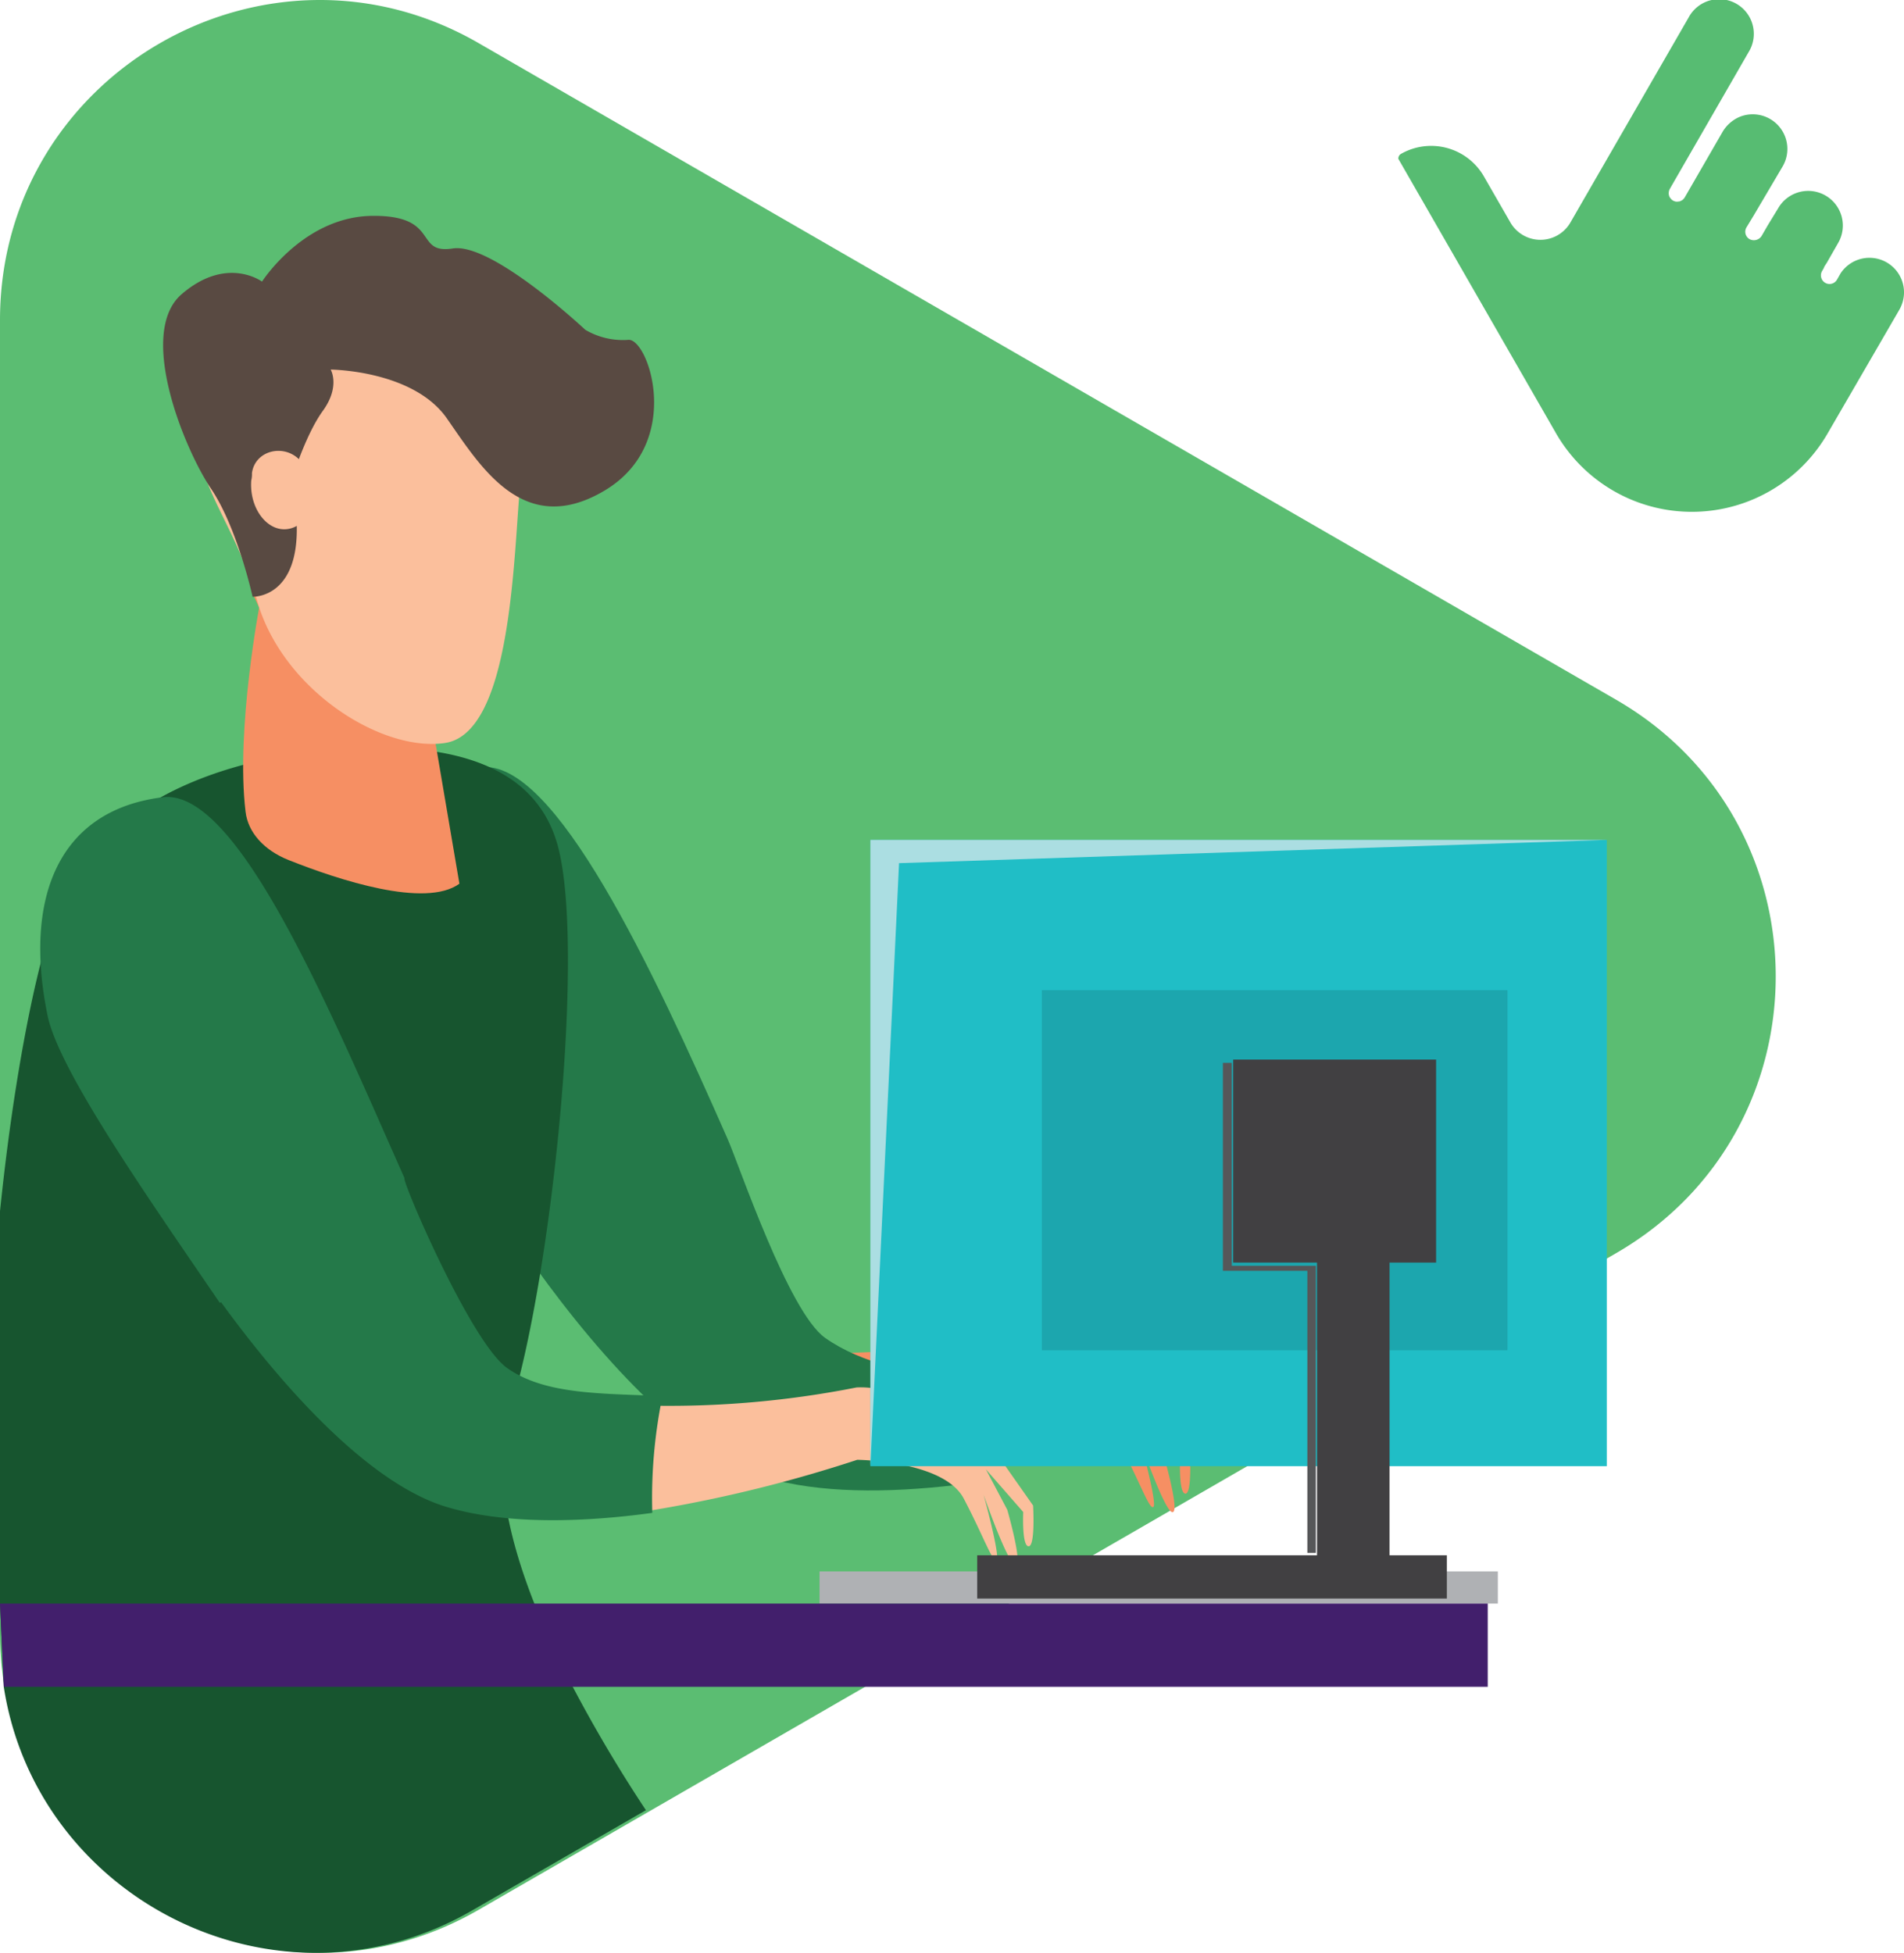 <svg xmlns="http://www.w3.org/2000/svg" width="241.829" height="248" viewBox="0 0 241.829 248"><defs><style>.a{fill:#57bc72;}.b{fill:#5bbd72;}.c{fill:#f68f63;}.d{fill:#247949;}.e{fill:#f7ad1a;}.f{fill:#17552f;}.g{fill:#fbbf9c;}.h{fill:#594a42;}.i{fill:#afb1b4;}.j{fill:#421f6c;}.k{fill:#20bec6;}.l{fill:#1ca6ae;}.m{fill:#414042;}.n{fill:#565759;}.o{fill:#abdee2;}</style></defs><g transform="translate(-207.9 -526)"><path class="a" d="M54.5,55.08l8.6-14.828.494-.854a4.469,4.469,0,0,0,.633-2.245,4.39,4.39,0,0,0-8.054-2.445l-.457.8a1.091,1.091,0,0,1-1.9-1.08l.219-.383a1.034,1.034,0,0,1,.087-.207c.089-.155.188-.3.29-.451l1.442-2.526a4.4,4.4,0,1,0-7.618-4.405l-1.3,2.127-.8,1.382a1.157,1.157,0,0,1-1.548.389,1.09,1.09,0,0,1-.36-1.5L45.1,27.42l3.724-6.312a4.4,4.4,0,0,0-5.493-6.263,4.622,4.622,0,0,0-2.216,2.013l-4.742,8.214a1.045,1.045,0,0,1-.25.286.318.318,0,0,1-.035.039,1.014,1.014,0,0,1-.19.093,1.088,1.088,0,0,1-.184.091h-.106a1.057,1.057,0,0,1-.312.023,1.082,1.082,0,0,1-.414-.139,1.065,1.065,0,0,1-.292-.259.4.4,0,0,1-.05-.066.655.655,0,0,1-.058-.074,1.092,1.092,0,0,1-.134-.621.687.687,0,0,1,.012-.091,1.078,1.078,0,0,1,.122-.366l.236-.414L44.5,6.595A4.4,4.4,0,1,0,36.88,2.2l-14.995,26h0a4.4,4.4,0,0,1-7.655.043l-3.366-5.849A7.727,7.727,0,0,0,.329,19.544.679.679,0,0,0,0,20.165l20.019,34.84A19.909,19.909,0,0,0,54.5,55.08Z" transform="translate(385.504 526.004)"/><g transform="translate(0.5 11.418)"><path class="b" d="M205.246,159.153l-75.971,43.863-18.59,10.73L83.161,229.627,60.85,242.5C35.729,257.029,4.716,241.158.487,213.745a41.306,41.306,0,0,1-.487-6.4V40.658C0,9.411,33.832-10.142,60.85,5.507l144.4,83.344C232.3,104.459,232.3,143.534,205.246,159.153Z" transform="translate(207.4 514.585)"/><path class="c" d="M149.32,181.88l-5.51-7.83s-9.77-7.54-16.92-7.16a122.3,122.3,0,0,1-27.83,2.28A55.08,55.08,0,0,0,97.87,183,173.559,173.559,0,0,0,127,176.08s11,.1,13.54,4.93,3.68,8.22,4.16,7.74-1.64-8.22-1.64-8.22,3.08,8.9,4.05,8.9-1.06-7-1.06-7l-2.7-5.12,4.73,5.41s-.19,4.36.68,4.36S149.32,181.88,149.32,181.88Z" transform="translate(209.204 517.188)"/><path class="d" d="M103.79,167.73c-4.63-3.31-10.85-21.78-12.35-25.21-9.52-21.61-22-48.4-31.37-47.24-13.4,1.65-15.85,11.24-12.76,26,1.3,6.2,17.52,38.25,19.57,37.3,9.11,12.7,19.92,24.05,29.28,26.86,6.84,2.06,15.61,2,24.15,1,.57-4.49,1.62-9,1.85-13.47C115.18,172.48,108.41,171,103.79,167.73Z" transform="translate(208.393 516.745)"/><path class="e" d="M173.72,181.88l-5.52-7.83s-9.76-7.54-16.92-7.16c0,0-15,3.2-29.12,2.19-.23,4.71-1.28,9.43-1.85,14.14a171.192,171.192,0,0,0,31.07-7.14s11,.1,13.54,4.93,3.67,8.22,4.15,7.74-1.64-8.22-1.64-8.22,3.08,8.9,4,8.9-1-7-1-7l-2.71-5.12,4.74,5.41s-.19,4.36.68,4.36S173.72,181.88,173.72,181.88Z" transform="translate(209.643 517.188)"/><path class="f" d="M.48,210.76c4.17,27,34.75,42.68,59.56,28.35l22-12.69a181.621,181.621,0,0,1-9.29-15.66,110.8,110.8,0,0,1-4.88-10.58c-3.55-9-5.25-17.68-3.12-24.42,5.27-16.64,9.66-58.67,6.09-71.84C68.24,94.44,59,91.6,48.8,91.47c-6.63-.08-35.27.84-42.3,22.68-2.41,7.47-4.91,20.7-6.5,36.21v49.82Z" transform="translate(207.4 518.048)"/><path class="c" d="M33.05,75.15s-3.14,16.18-1.86,26.69c.31,2.61,2.33,4.88,5.48,6.13,6.31,2.51,17.34,6.15,21.68,3l-4.25-25Z" transform="translate(207.4 515.839)"/><path class="c" d="M32.42,72.65l21.7,14.46,2.74,16c-8.51,1-18.67-9.1-22.28-22.39a35.27,35.27,0,0,0-2.36-6.22C32.34,73.32,32.42,72.65,32.42,72.65Z" transform="translate(207.4 515.76)"/><path class="g" d="M61.09,44a5,5,0,0,1,1.13,1.23c1.9,2.74,4.32,9.2,3.71,17.14-.75,9.68-1.37,30-9.4,31.21s-20.71-6.75-23.9-18.15-9.87-16.3-6.88-25.91S61.09,44,61.09,44Z" transform="translate(207.4 515.355)"/><path class="h" d="M37,61.09s1.74-5.79,4-8.91,1-5.25,1-5.25,10.47.07,14.75,6.19,9.74,15.27,20,9.2,5.56-19.57,3-19.16a9.41,9.41,0,0,1-5.41-1.28S62.5,30.77,57.51,31.55,56,27.32,47.28,27.41s-14,8.35-14,8.35-4.47-3.34-10.2,1.59.35,19.71,3.72,24.7,5.28,13.73,5.28,13.73S40.06,76.13,37,61.09Z" transform="translate(207.4 514.585)"/><path class="g" d="M32,59.25c.38-2.91,4.15-3.83,6.18-1.55,1.68,1.89,2.94,4.35,1.27,6.63-3.33,4.55-7.89.8-7.54-4.14A3.44,3.44,0,0,0,32,59.25Z" transform="translate(207.4 515.418)"/><path class="g" d="M129.77,188.48l-5.51-7.84s-9.77-7.54-16.92-7.15a122.608,122.608,0,0,1-27.83,2.27,55.55,55.55,0,0,0-1.19,13.8,173.809,173.809,0,0,0,29.11-6.88s11,.09,13.54,4.93,3.68,8.22,4.16,7.74-1.64-8.23-1.64-8.23,3.08,8.9,4.05,8.9-1.05-7-1.05-7l-2.71-5.13,4.74,5.42s-.2,4.35.68,4.35S129.77,188.48,129.77,188.48Z" transform="translate(208.843 517.291)"/><rect class="i" width="86.15" height="4.08" transform="translate(311.492 714.148)"/><path class="j" d="M.48,210.75H188.96V200.18H0Z" transform="translate(207.4 518.048)"/><rect class="k" width="93.53" height="79.53" transform="translate(317.95 621.247)"/><rect class="l" width="59.14" height="45.73" transform="translate(339.725 640.328)"/><rect class="m" width="25.77" height="25.78" transform="translate(364.03 649.142)"/><rect class="m" width="9.21" height="45.66" transform="translate(374.676 669.577)"/><rect class="m" width="59.65" height="5.49" transform="translate(331.517 712.095)"/><path class="n" d="M154.16,132.46v25.77h10.68v36.46h-1.08V158.87H153.03V132.46Z" transform="translate(209.689 517.101)"/><path class="o" d="M200.93,104.47H107.4v79.54l3.64-76.59Z" transform="translate(210.55 516.777)"/><path class="d" d="M84.14,175.06c-7.44-.38-14.86-.1-19.76-3.6-4.61-3.3-13.4-23.87-13-24.08C41.73,125.65,30.17,97.83,20.66,99,7.26,100.66,3,112,6.05,126.76c1.49,7.09,13,23.44,21.87,36.45l.16-.08c9,12.37,19.52,23.28,28.66,26,7.37,2.21,17,2,26.11.75a63.8,63.8,0,0,1,1.29-14.82Z" transform="translate(207.4 516.829)"/></g></g></svg>